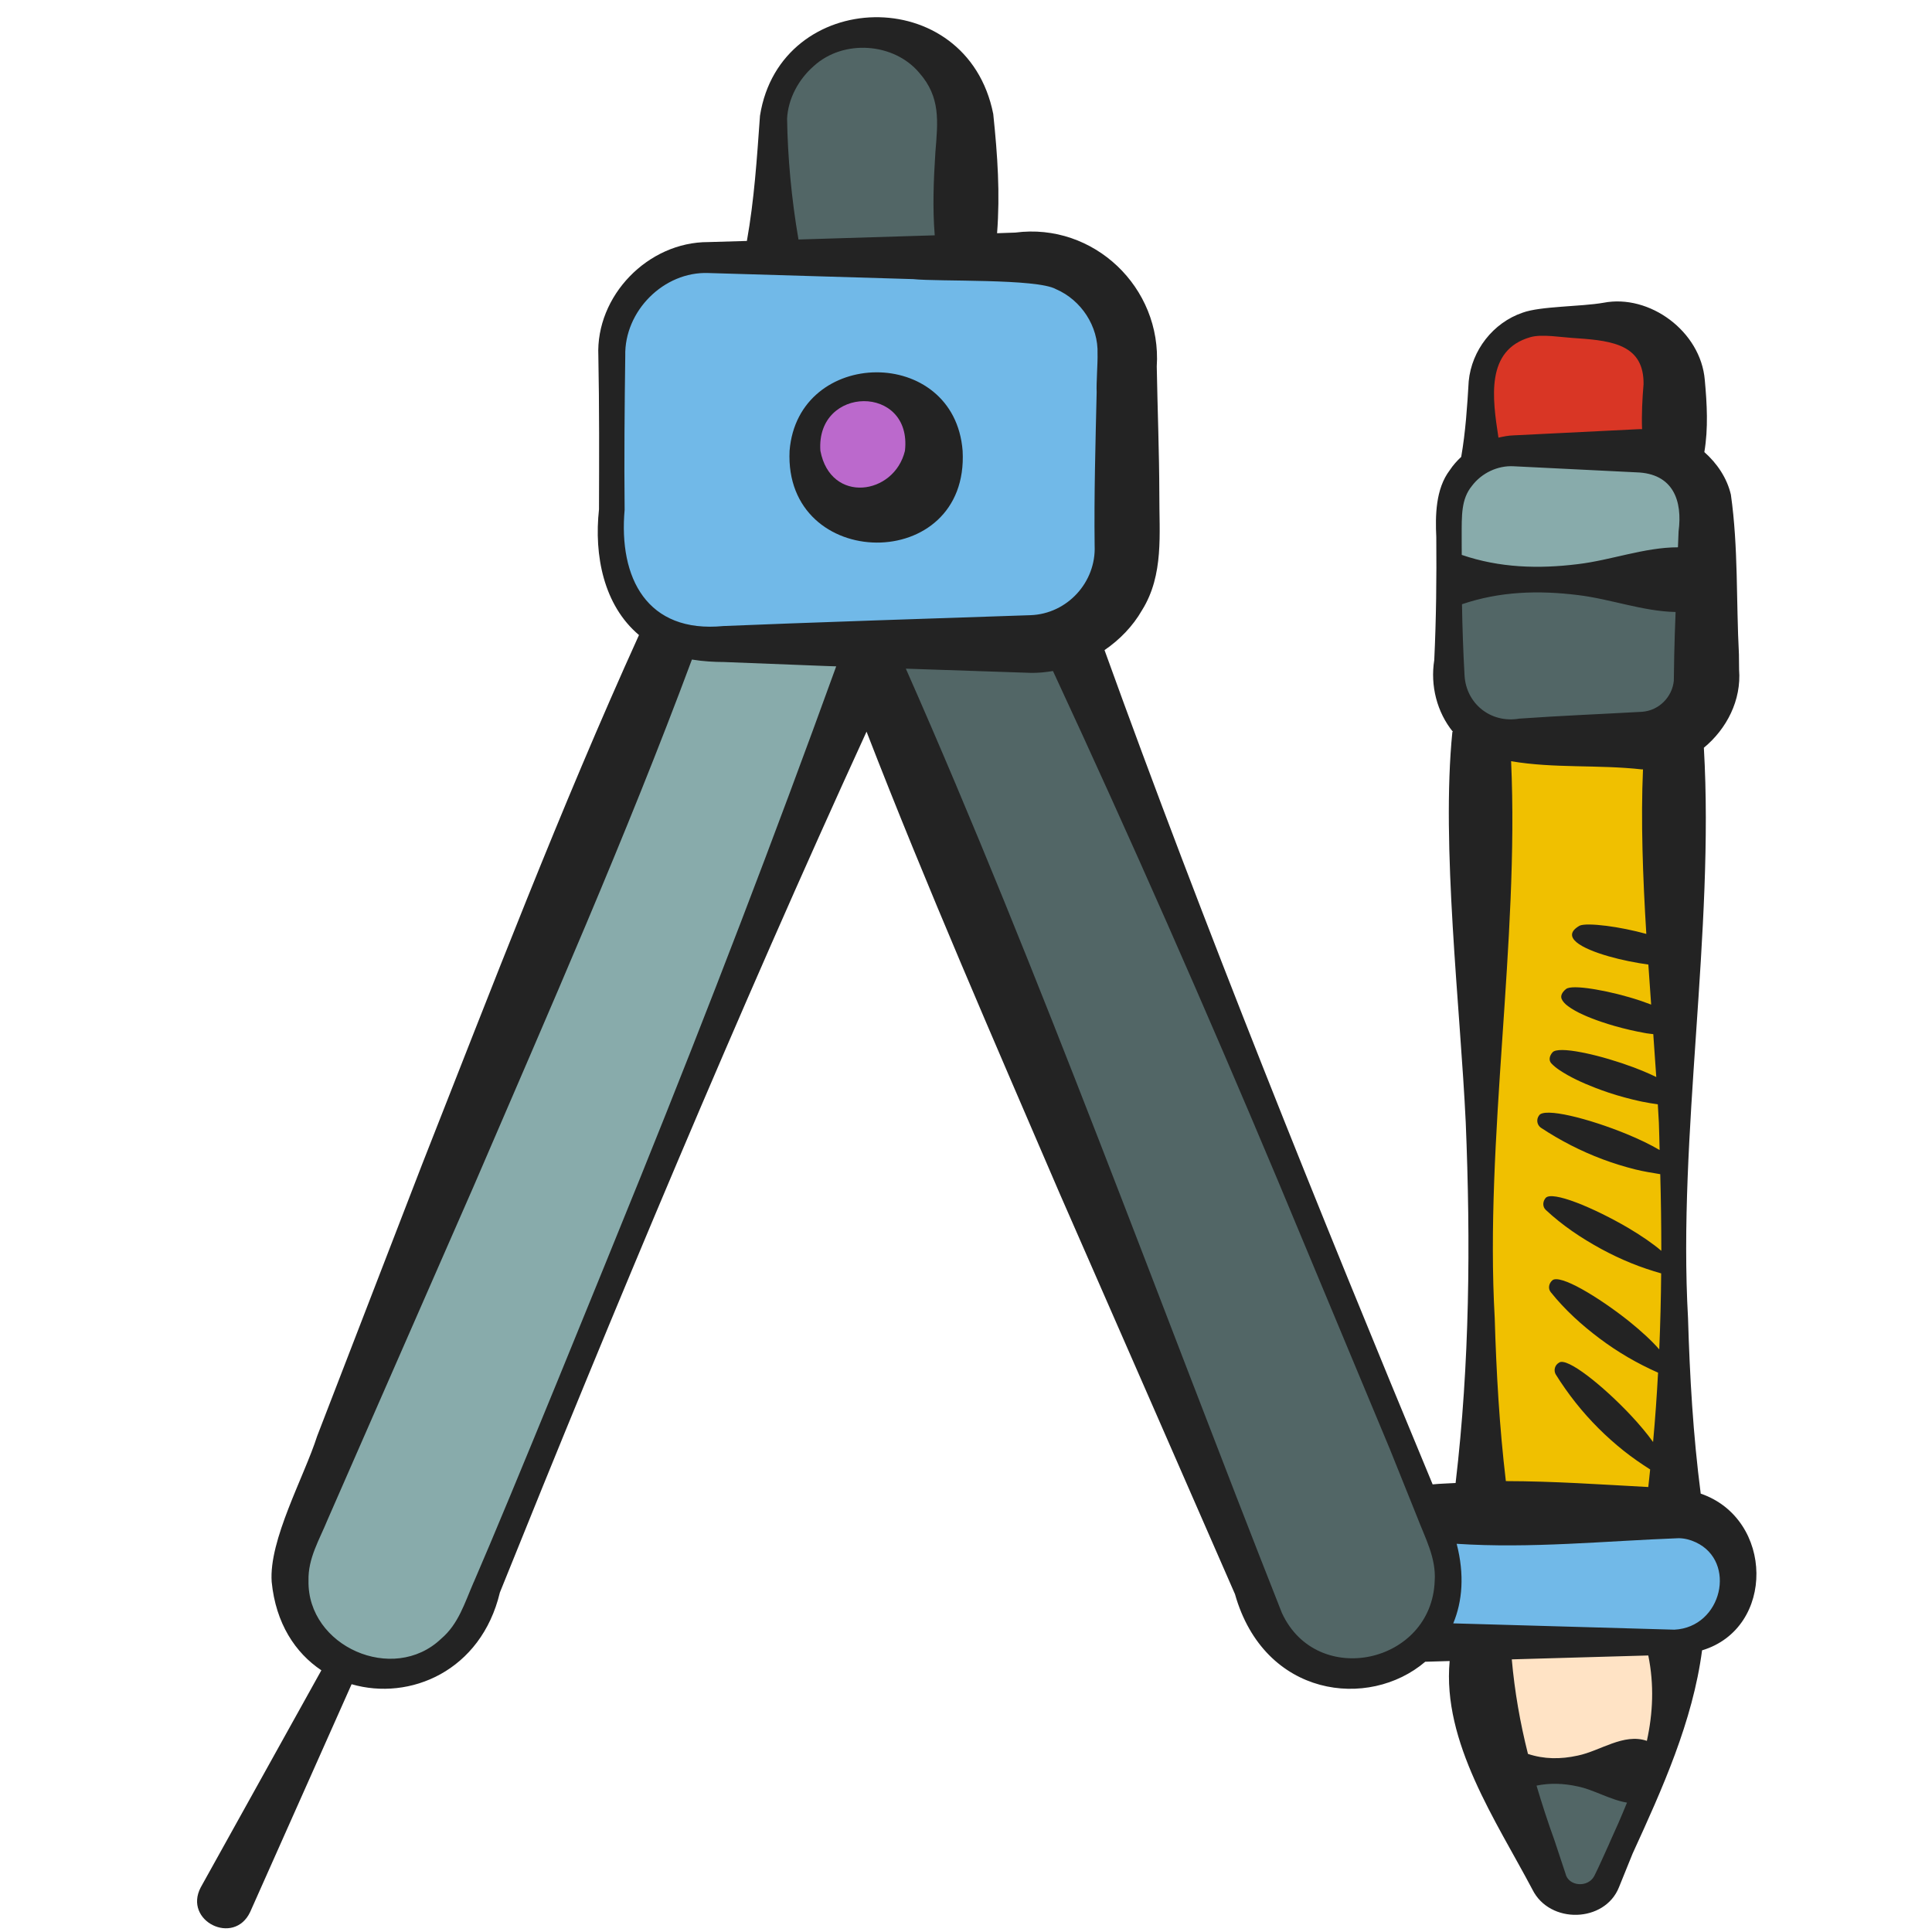 <svg height="512" viewBox="0 0 60 60" width="512" xmlns="http://www.w3.org/2000/svg"><g id="b"><rect fill="#71b9e8" height="12" rx="3" width="16" x="19" y="8"/><path d="m24 8v-4c0-1.66 1.34-3 3-3 .83 0 1.58.34 2.12.88s.88 1.29.88 2.12v4" fill="#526666"/><circle cx="27" cy="14" fill="#bb69cc" r="2"/><path d="m27.18 20-12.41 30.14c-.47 1.16-1.59 1.86-2.77 1.86-.38 0-.77-.07-1.14-.23-1.53-.63-2.26-2.38-1.63-3.91l11.58-28.11" fill="#88abab"/><path d="m44.23 51c-.29.33-.66.59-1.09.77-.37.16-.76.23-1.14.23-1.18 0-2.3-.7-2.77-1.86l-12.41-30.14 6.37-.25 11.23 27.25.35.86c.45 1.1.2 2.32-.54 3.14z" fill="#526666"/><path d="m52 22.73v24.27h-6v-24.27c.29.17.64.27 1 .27h4c.36 0 .71-.1 1-.27z" fill="#f0c000"/><path d="m52 51v.69c0 1.14-.22 2.28-.65 3.34l-.08-.03h-4.54l-.08.03c-.43-1.06-.65-2.2-.65-3.34v-.69z" fill="#ffe3c5"/><path d="m51.35 55.03c-.02.07-.05.14-.08.21l-1.35 3.15c-.35.81-1.49.81-1.84 0l-1.35-3.15c-.03-.07-.06-.14-.08-.21l.08-.03h4.54z" fill="#526666"/><path d="m53 16v2h-8v-2c0-.74.4-1.38 1-1.73h6c.6.35 1 .99 1 1.73z" fill="#88abab"/><path d="m53 18v3c0 .74-.4 1.38-1 1.73-.29.17-.64.27-1 .27h-4c-.36 0-.71-.1-1-.27-.6-.35-1-.99-1-1.73v-3z" fill="#526666"/><path d="m52 12v2.27h-6v-2.27c0-1.1.9-2 2-2h2c1.1 0 2 .9 2 2z" fill="#d93625"/><path d="m54 49c0 .55-.22 1.05-.59 1.41-.36.37-.86.59-1.41.59h-7.77c.74-.82.99-2.04.54-3.14l-.35-.86h7.58c.55 0 1.05.22 1.41.59.37.36.59.86.59 1.41z" fill="#71b9e8"/></g><g id="c" fill="#232323"><path d="m29.895 14c-.254-3.279-5.115-3.22-5.374 0-.181 3.764 5.586 3.838 5.374 0zm-1.791 0c-.331 1.383-2.309 1.66-2.626 0-.143-2.037 2.86-2.074 2.626 0z"/><path d="m52.818 46.391c-.237-1.82-.341-3.639-.395-5.459-.32-5.68.823-12.005.492-17.71.708-.584 1.169-1.476 1.094-2.425l-.005-.478c-.087-1.649-.017-3.322-.25-4.958-.121-.517-.427-.969-.824-1.321.125-.743.082-1.494.014-2.238-.125-1.513-1.717-2.676-3.144-2.4-.698.124-1.956.104-2.513.308-.919.313-1.584 1.172-1.675 2.13-.044.761-.1 1.593-.233 2.349-.133.124-.255.261-.355.413-.444.582-.45 1.421-.419 2.077.011 1.273-.002 2.547-.063 3.82-.127.795.085 1.621.581 2.23h-.018c-.356 3.519.247 8.57.415 12.135.153 3.739.124 7.471-.315 11.192-.238.016-.475.018-.713.043-3.5-8.426-7.118-17.39-10.19-25.909.471-.323.879-.741 1.167-1.244.681-1.094.53-2.377.535-3.592-.003-1.315-.057-2.656-.08-3.972.162-2.455-1.963-4.476-4.391-4.159-.166.006-.361.013-.568.02.095-1.237.017-2.4-.119-3.703-.815-4.104-6.618-3.927-7.244.054-.098 1.366-.179 2.605-.407 3.889-.458.014-.869.026-1.196.035-1.878-.006-3.501 1.672-3.417 3.535.031 1.539.025 3.236.02 4.767-.157 1.427.144 2.976 1.242 3.902-2.447 5.394-4.562 10.925-6.733 16.433l-3.262 8.445c-.404 1.266-1.505 3.227-1.412 4.527.128 1.294.736 2.206 1.543 2.746-.849 1.528-3.746 6.741-3.746 6.741-.549 1.043 1.032 1.828 1.534.766l3.151-7.075c1.806.525 4.021-.406 4.605-2.849 3.522-8.752 7.418-18.074 11.387-26.734 1.873 4.833 3.951 9.582 5.998 14.344 1.192 2.72 4.296 9.809 5.444 12.441.91 3.215 4.159 3.594 5.909 2.1l.758-.022c-.232 2.521 1.444 4.963 2.571 7.098.538 1.081 2.243 1.031 2.685-.067l.427-1.054c.921-2.01 1.865-4.099 2.156-6.309 2.281-.685 2.234-4.083-.039-4.866zm-1.688-17.387c-.411-.113-.859-.203-1.239-.251-.401-.051-.724-.058-.835-.005-.302.173-.29.35-.096.514.195.164.572.315 1.001.438.402.115.845.202 1.23.255.029.419.057.832.087 1.243-.091-.035-.184-.069-.281-.102l-.052-.018c-.458-.153-.962-.277-1.385-.349-.04-.007-.079-.013-.117-.019-.405-.063-.714-.07-.807.004-.133.105-.175.218-.138.308.032.077.101.154.199.226.253.188.637.352 1.055.493.131.044.264.086.399.124.31.088.627.161.924.214l.06.011c.076.013.137.016.209.026.033.454.065.901.093 1.332-.195-.095-.414-.189-.646-.278l-.059-.023c-.499-.186-1.045-.347-1.502-.443-.042-.009-.082-.017-.122-.024-.46-.089-.803-.1-.892 0-.104.117-.12.254-.04.341.068.074.156.146.258.214.314.21.701.391 1.109.548.137.053.276.103.416.15.322.107.651.196.973.266l.065.014c.17.035.334.061.488.082.011.189.024.389.033.571.012.283.014.566.023.849-.283-.167-.637-.338-1.024-.497-.586-.24-1.231-.451-1.747-.567s-.903-.139-.976-.005c-.088.119-.062.287.057.374.607.402 1.246.729 1.914.98.334.125.675.231 1.023.318.253.063.513.104.773.147.022.794.032 1.587.033 2.38-.261-.224-.629-.476-1.034-.715-.535-.313-1.13-.605-1.613-.788-.484-.183-.848-.252-.945-.139-.094.11-.102.272.003.371.52.486 1.106.877 1.718 1.211.306.167.622.316.947.448.298.121.606.223.919.313-.006.787-.026 1.574-.059 2.361-.225-.261-.557-.566-.926-.864-.483-.386-1.029-.759-1.48-1.01s-.801-.37-.914-.272c-.109.095-.141.255-.05.368.444.555.966 1.025 1.522 1.442.278.209.568.401.87.578.302.176.616.337.941.48-.039.718-.089 1.437-.155 2.154-.184-.257-.421-.541-.69-.828-.431-.459-.928-.914-1.347-1.231s-.761-.497-.883-.406c-.129.072-.176.235-.104.364.383.614.826 1.173 1.327 1.673.25.25.515.486.794.708.258.204.53.393.812.572-.02.182-.036.364-.058.546-1.474-.079-2.949-.182-4.423-.184-.201-1.688-.296-3.376-.346-5.065-.313-5.542.763-11.697.509-17.292 1.339.228 2.707.102 4.068.255.01 0 .019-.002.028-.002-.07 1.57-.006 3.339.103 5.111zm-5.736-12.324c0-.683-.017-1.179.318-1.59.305-.404.802-.635 1.288-.61l3.82.189c1.146.034 1.435.885 1.31 1.831-.006.166-.013.332-.02.497-1.041.001-2.083.402-3.111.523-1.224.151-2.427.115-3.603-.287 0-.185-.004-.37-.002-.554zm3.606 1.8c1.004.119 2.021.506 3.037.526-.016.438-.033.877-.042 1.315l-.013.817c-.047.503-.456.927-.982.967-1.273.072-2.547.122-3.82.213-.886.151-1.647-.467-1.697-1.34-.042-.737-.067-1.475-.08-2.213 1.175-.4 2.375-.436 3.597-.285zm-1.474-8.009c.372-.105.941.006 1.474.036 1.115.076 2.057.226 2.042 1.425-.039.465-.063.931-.046 1.396-.058.003-.118-.003-.176.004l-3.82.189c-.157.004-.311.036-.464.07-.189-1.227-.406-2.718.99-3.12zm-23.083-6.777c.03-.627.356-1.228.828-1.641.925-.846 2.491-.726 3.275.205.67.759.581 1.51.503 2.475-.055.859-.09 1.717-.02 2.575-1.331.042-2.866.089-4.231.13-.219-1.262-.336-2.567-.354-3.743zm-5.045 12.128c-.016-1.533-.001-3.225.02-4.767-.034-1.398 1.2-2.629 2.583-2.576l6.356.189c.781.083 3.844-.023 4.437.312.787.338 1.322 1.159 1.291 2.01.01.247-.042.933-.027 1.188-.037 1.589-.082 3.177-.063 4.767.05 1.133-.849 2.121-1.994 2.16-2.083.068-7.521.25-9.533.337-2.375.231-3.261-1.489-3.069-3.62zm-4.684 33.307c-.286.656-.473 1.306-1.016 1.766-1.488 1.415-4.159.235-4.117-1.807-.018-.694.333-1.257.597-1.902l.908-2.073 3.633-8.293c2.329-5.416 4.712-10.809 6.769-16.337.353.058.704.076.979.076l3.178.124.324.011c-1.931 5.334-3.962 10.626-6.085 15.881-1.115 2.753-4.026 9.921-5.169 12.555zm25.098.966c-3.778-9.559-7.512-19.898-11.68-29.329l3.868.13c.235.006.469-.019.701-.057 2.428 5.23 4.751 10.505 6.981 15.817l3.484 8.354.844 2.1c.253.662.593 1.273.546 1.984-.092 2.571-3.657 3.352-4.743 1.002zm10.165 7.16c-.153.329-.31.699-.46.995-.191.387-.812.338-.9-.067l-.344-1.037c-.202-.556-.385-1.122-.555-1.692.413-.085.839-.072 1.28.025.498.102 1.013.419 1.53.503-.173.427-.36.852-.553 1.273zm1.168-3.191c-.721-.248-1.449.314-2.145.457-.538.119-1.053.113-1.548-.052-.243-.965-.415-1.945-.502-2.936 1.499-.043 3.241-.093 4.239-.121.185.909.145 1.791-.044 2.652zm.855-3.453-6.868-.196c.282-.68.355-1.509.106-2.471 2.297.151 4.601-.087 6.897-.174.18.003.359.047.528.127 1.284.596.82 2.64-.663 2.714z"/></g></svg>